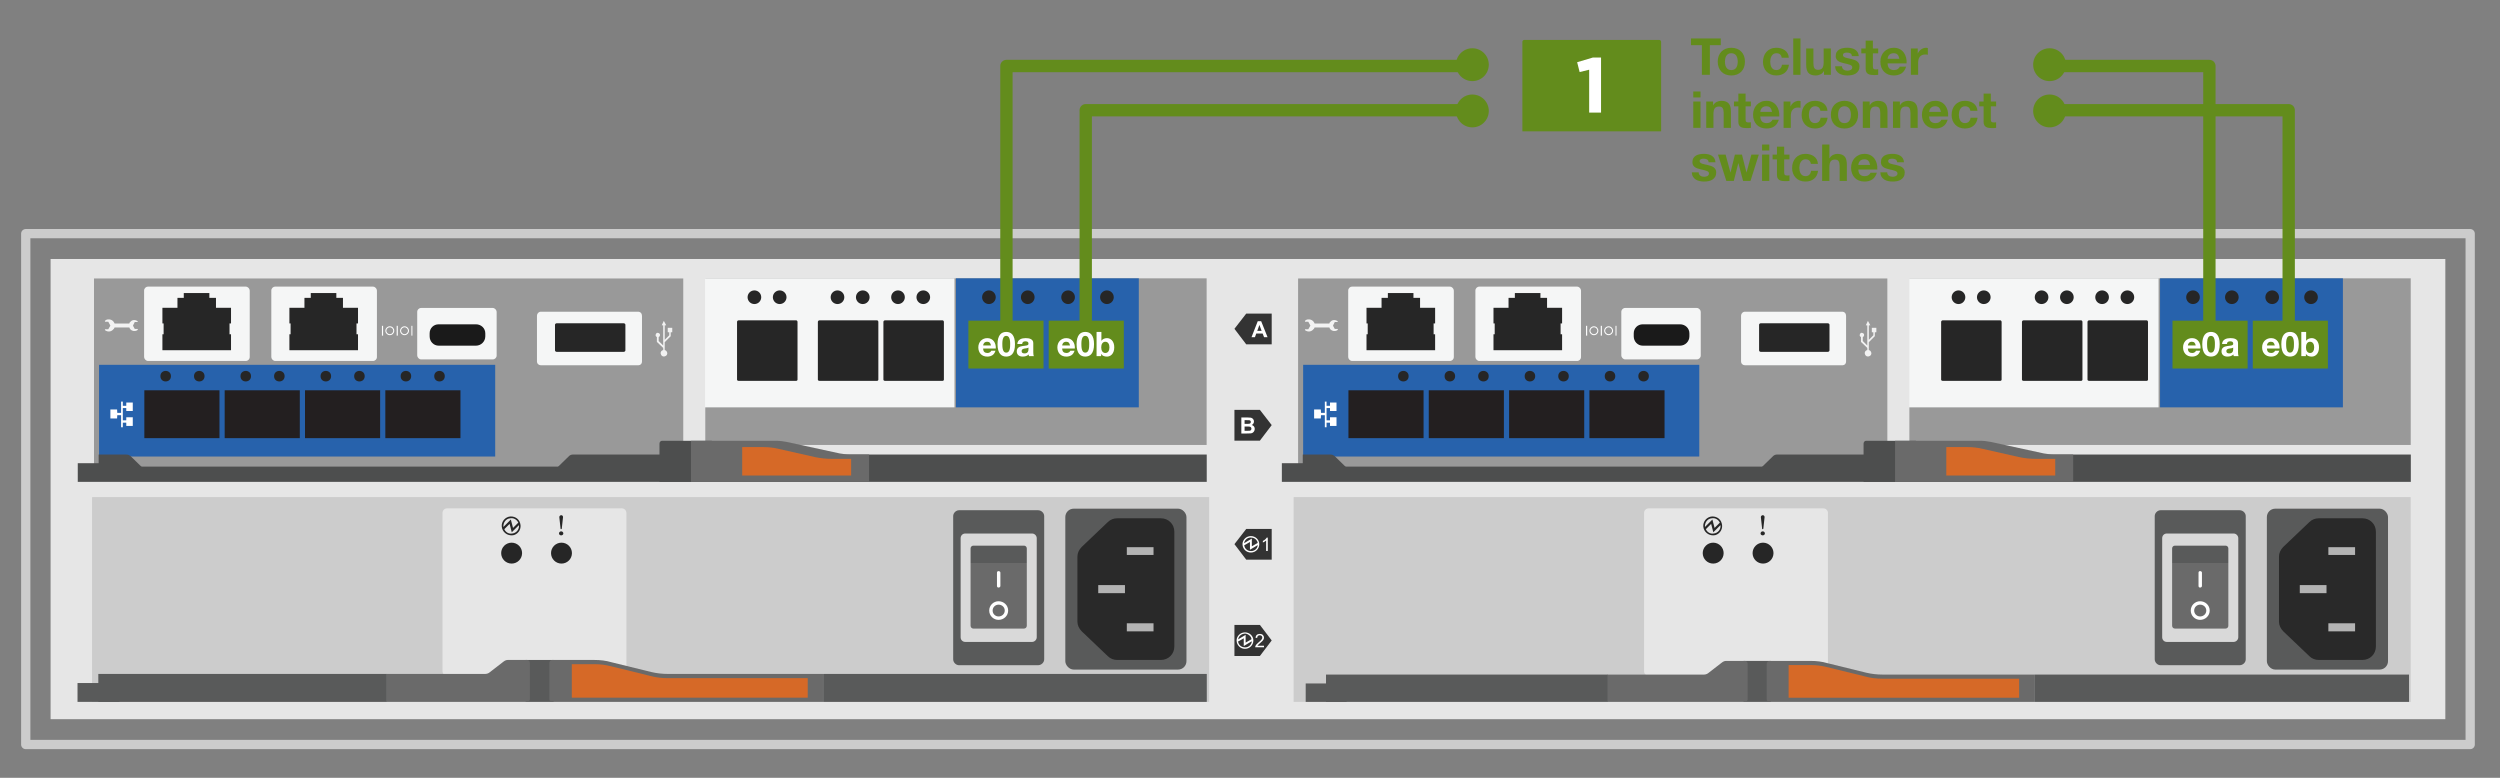 <?xml version="1.0" encoding="UTF-8"?><svg id="a" xmlns="http://www.w3.org/2000/svg" width="5.625in" height="1.75in" viewBox="0 0 405 126"><rect x="0" y="0" width="405" height="126" fill="#808080" stroke="none"/><rect x="4.171" y="37.853" width="396" height="82.759" fill="none" stroke="#ccc" stroke-linecap="round" stroke-linejoin="round" stroke-width="1.5"/><rect x="8.196" y="41.957" width="387.949" height="74.551" fill="#e6e6e6" stroke-width="0"/><rect x="14.915" y="80.532" width="180.967" height="33.173" fill="#ccc" stroke-width="0"/><path d="M72.441,109.477h28.281c.403,0,.755-.302.755-.755v-25.614c0-.453-.352-.755-.755-.755h-28.281c-.403,0-.755.302-.755.755v25.614c0,.453.352.755.755.755" fill="#e6e6e6" fill-rule="evenodd" stroke-width="0"/><path d="M91.211,83.763c0-.201-.151-.302-.302-.302s-.302.151-.302.302l.201,1.862c0,.101.05.101.101.101s.101-.05.101-.101l.201-1.862M91.261,86.43c0-.201-.151-.352-.352-.352s-.352.151-.352.352c0,.151.151.302.352.302s.352-.151.352-.302Z" fill="#262626" fill-rule="evenodd" stroke-width="0"/><path d="M84.266,84.77c-.201-.805-1.057-1.258-1.862-1.057-.855.252-1.308,1.107-1.057,1.912.252.805,1.107,1.258,1.912,1.057.805-.252,1.258-1.107,1.006-1.912M84.065,85.071c.101.654-.403,1.308-1.107,1.359-.503.101-1.057-.201-1.258-.705l.855-.855.352,1.359,1.157-1.157ZM81.549,85.373c-.05-.704.403-1.359,1.107-1.409.554-.101,1.057.201,1.308.705l-.855.855-.352-1.359-1.208,1.208Z" fill="#262626" fill-rule="evenodd" stroke-width="0"/><circle cx="82.884" cy="89.606" r="1.694" fill="#262626" stroke-width="0"/><circle cx="90.961" cy="89.606" r="1.694" fill="#262626" stroke-width="0"/><path d="M155.371,107.766h12.782c.554,0,1.006-.453,1.006-.956v-23.198c0-.503-.453-.956-1.006-.956h-12.782c-.503,0-.956.453-.956.956v23.198c0,.503.453.956.956.956Z" fill="#595a5a" stroke-width="0"/><path d="M156.377,103.992h10.819c.403,0,.755-.352.755-.755v-16.053c0-.403-.352-.755-.755-.755h-10.819c-.453,0-.755.352-.755.755v16.053c0,.403.302.755.755.755Z" fill="#d9d9d9" stroke-width="0"/><path d="M166.341,91.211v-2.365c0-.252-.201-.453-.453-.453h-8.202c-.252,0-.453.201-.453.453v2.365h9.108Z" fill="#595a5a" stroke-width="0"/><path d="M166.341,91.211h-9.108v10.165c0,.252.201.453.453.453h8.202c.252,0,.453-.201.453-.453v-10.165Z" fill="#6a6a6a" stroke-width="0"/><path d="M161.761,95.186c.151,0,.302-.101.302-.252v-2.164c0-.151-.151-.252-.302-.252s-.252.101-.252.252v2.164c0,.151.101.252.252.252M162.768,98.91c0-.554-.453-.956-1.006-.956-.503,0-.956.403-.956.956s.453.956.956.956c.554,0,1.006-.403,1.006-.956ZM163.321,98.91c0-.855-.705-1.51-1.56-1.51-.805,0-1.51.654-1.51,1.51s.705,1.51,1.51,1.51c.855,0,1.56-.654,1.56-1.51Z" fill="#fff" fill-rule="evenodd" stroke-width="0"/><rect x="172.581" y="82.404" width="19.625" height="26.067" rx="1.359" ry="1.359" fill="#595a5a" stroke-width="0"/><path d="M174.543,90.154v10.568c0,.554.252,1.107.704,1.56l4.227,4.026c.403.403.956.604,1.51.604h7.095c1.208,0,2.164-.956,2.164-2.164v-18.619c0-1.208-.956-2.164-2.164-2.164h-7.095c-.554,0-1.107.201-1.51.604l-4.227,4.026c-.453.453-.704,1.006-.704,1.56Z" fill="#292929" stroke-width="0"/><path d="M182.544,102.281h4.328v-1.308h-4.328v1.308ZM177.915,96.092h4.328v-1.308h-4.328v1.308ZM182.544,89.902h4.328v-1.258h-4.328v1.258Z" fill="#b3b3b3" fill-rule="evenodd" stroke-width="0"/><rect x="133.35" y="109.177" width="62.149" height="4.527" fill="#595a5a" stroke-width="0"/><rect x="85.156" y="106.913" width="4.527" height="6.791" fill="#595a5a" stroke-width="0"/><rect x="15.927" y="109.177" width="46.75" height="4.527" fill="#595a5a" stroke-width="0"/><path d="M108.214,109.177c-.948,0-1.843-.105-2.738-.316l-6.423-1.579c-.895-.263-1.79-.368-2.738-.368h-6.844c-.263,0-.474.211-.474.474v5.896c0,.211.211.421.474.421h43.853v-4.527h-25.112Z" fill="#6a6a6a" stroke-width="0"/><path d="M92.631,113.02h38.22v-3.159h-22.637c-1,0-1.948-.105-2.895-.368l-6.423-1.579c-.842-.211-1.685-.316-2.58-.316h-3.685v5.422" fill="#d66927" fill-rule="evenodd" stroke-width="0"/><path d="M78.575,109.177h-15.951v4.527h22.795c.211,0,.421-.211.421-.421v-5.896c0-.263-.211-.474-.421-.474h-3.159c-.263,0-.474.105-.684.263l-2.316,1.79c-.211.158-.474.211-.684.211Z" fill="#6a6a6a" stroke-width="0"/><rect x="12.558" y="110.651" width="6.791" height="3.053" fill="#595a5a" stroke-width="0"/><rect x="209.566" y="80.532" width="180.967" height="33.173" fill="#ccc" stroke-width="0"/><path d="M267.092,109.477h28.281c.403,0,.755-.302.755-.755v-25.614c0-.453-.352-.755-.755-.755h-28.281c-.403,0-.755.302-.755.755v25.614c0,.453.352.755.755.755" fill="#e6e6e6" fill-rule="evenodd" stroke-width="0"/><path d="M285.862,83.763c0-.201-.151-.302-.302-.302s-.302.151-.302.302l.201,1.862c0,.101.05.101.101.101s.101-.05.101-.101l.201-1.862M285.912,86.43c0-.201-.151-.352-.352-.352s-.352.151-.352.352c0,.151.151.302.352.302s.352-.151.352-.302Z" fill="#262626" fill-rule="evenodd" stroke-width="0"/><path d="M278.917,84.77c-.201-.805-1.057-1.258-1.862-1.057-.855.252-1.308,1.107-1.057,1.912.252.805,1.107,1.258,1.912,1.057.805-.252,1.258-1.107,1.006-1.912M278.716,85.071c.101.654-.403,1.308-1.107,1.359-.503.101-1.057-.201-1.258-.705l.855-.855.352,1.359,1.157-1.157ZM276.2,85.373c-.05-.704.403-1.359,1.107-1.409.554-.101,1.057.201,1.308.705l-.855.855-.352-1.359-1.208,1.208Z" fill="#262626" fill-rule="evenodd" stroke-width="0"/><circle cx="277.535" cy="89.606" r="1.694" fill="#262626" stroke-width="0"/><circle cx="285.612" cy="89.606" r="1.694" fill="#262626" stroke-width="0"/><path d="M350.022,107.766h12.782c.554,0,1.006-.453,1.006-.956v-23.198c0-.503-.453-.956-1.006-.956h-12.782c-.503,0-.956.453-.956.956v23.198c0,.503.453.956.956.956Z" fill="#595a5a" stroke-width="0"/><path d="M351.028,103.992h10.819c.403,0,.755-.352.755-.755v-16.053c0-.403-.352-.755-.755-.755h-10.819c-.453,0-.755.352-.755.755v16.053c0,.403.302.755.755.755Z" fill="#d9d9d9" stroke-width="0"/><path d="M360.992,91.211v-2.365c0-.252-.201-.453-.453-.453h-8.202c-.252,0-.453.201-.453.453v2.365h9.108Z" fill="#595a5a" stroke-width="0"/><path d="M360.992,91.211h-9.108v10.165c0,.252.201.453.453.453h8.202c.252,0,.453-.201.453-.453v-10.165Z" fill="#6a6a6a" stroke-width="0"/><path d="M356.413,95.186c.151,0,.302-.101.302-.252v-2.164c0-.151-.151-.252-.302-.252s-.252.101-.252.252v2.164c0,.151.101.252.252.252M357.419,98.91c0-.554-.453-.956-1.006-.956-.503,0-.956.403-.956.956s.453.956.956.956c.554,0,1.006-.403,1.006-.956ZM357.972,98.91c0-.855-.705-1.51-1.56-1.51-.805,0-1.51.654-1.51,1.51s.705,1.51,1.51,1.51c.855,0,1.56-.654,1.56-1.51Z" fill="#fff" fill-rule="evenodd" stroke-width="0"/><rect x="367.232" y="82.404" width="19.625" height="26.067" rx="1.359" ry="1.359" fill="#595a5a" stroke-width="0"/><path d="M369.194,90.154v10.568c0,.554.252,1.107.704,1.56l4.227,4.026c.403.403.956.604,1.51.604h7.095c1.208,0,2.164-.956,2.164-2.164v-18.619c0-1.208-.956-2.164-2.164-2.164h-7.095c-.554,0-1.107.201-1.51.604l-4.227,4.026c-.453.453-.704,1.006-.704,1.56Z" fill="#292929" stroke-width="0"/><path d="M377.195,102.281h4.328v-1.308h-4.328v1.308ZM372.566,96.092h4.328v-1.308h-4.328v1.308ZM377.195,89.902h4.328v-1.258h-4.328v1.258Z" fill="#b3b3b3" fill-rule="evenodd" stroke-width="0"/><rect x="329.541" y="109.281" width="60.722" height="4.424" fill="#595a5a" stroke-width="0"/><rect x="282.452" y="107.069" width="4.424" height="6.635" fill="#595a5a" stroke-width="0"/><rect x="214.814" y="109.281" width="45.677" height="4.424" fill="#595a5a" stroke-width="0"/><path d="M304.981,109.281c-.926,0-1.8-.103-2.675-.309l-6.275-1.543c-.874-.257-1.749-.36-2.675-.36h-6.687c-.257,0-.463.206-.463.463v5.761c0,.206.206.411.463.411h42.846v-4.424h-24.535Z" fill="#6a6a6a" stroke-width="0"/><path d="M289.756,113.036h37.343v-3.086h-22.118c-.977,0-1.903-.103-2.829-.36l-6.275-1.543c-.823-.206-1.646-.309-2.52-.309h-3.601v5.298" fill="#d66927" fill-rule="evenodd" stroke-width="0"/><path d="M276.023,109.281h-15.585v4.424h22.272c.206,0,.412-.206.412-.411v-5.761c0-.257-.206-.463-.412-.463h-3.086c-.257,0-.463.103-.669.257l-2.263,1.749c-.206.154-.463.206-.669.206Z" fill="#6a6a6a" stroke-width="0"/><rect x="211.522" y="110.721" width="6.635" height="2.983" fill="#595a5a" stroke-width="0"/><path d="M201.89,90.669h4.126v-4.982h-4.126l-1.912,2.466,1.912,2.516ZM204.104,106.269l1.912-2.516-1.912-2.516h-4.126v5.032h4.126Z" fill="#333" fill-rule="evenodd" stroke-width="0"/><path d="M203.047,103.753c0-.705-.604-1.308-1.359-1.308s-1.359.604-1.359,1.308c0,.755.604,1.359,1.359,1.359s1.359-.604,1.359-1.359M202.796,103.954c-.101.604-.654,1.006-1.258.906-.503-.05-.855-.403-.956-.855l-.05-.05.956-.554v1.258l1.258-.755.05.05ZM200.582,103.602c.05-.604.654-1.006,1.258-.956.453.101.855.453.906.906l-.956.554v-1.258l-1.258.755h.05ZM204.003,88.153c0-.705-.604-1.308-1.359-1.308s-1.359.604-1.359,1.308c0,.755.604,1.359,1.359,1.359s1.359-.604,1.359-1.359ZM203.752,88.354c-.05.604-.654,1.006-1.258.906-.453-.05-.855-.403-.906-.855l-.05-.05.956-.554v1.258l1.258-.755v.05ZM201.538,88.002c.101-.604.654-1.006,1.258-.906.503.05.855.403.956.855l-.956.554v-1.258l-1.258.755Z" fill="#fff" fill-rule="evenodd" stroke-width="0"/><path d="M205.38,89.257h-.266v-1.689c-.063.061-.147.122-.251.183s-.196.106-.279.137v-.256c.148-.07.278-.154.39-.254.11-.099.189-.195.235-.288h.171v2.168Z" fill="#fff" stroke-width="0"/><path d="M204.768,104.606v.255h-1.427c-.003-.063.008-.125.03-.185.036-.097.095-.192.175-.287.08-.094.195-.203.347-.327.234-.192.394-.345.476-.457.083-.112.124-.219.124-.318,0-.105-.037-.194-.112-.267s-.174-.108-.294-.108c-.128,0-.23.039-.307.115s-.115.183-.116.318l-.272-.028c.019-.203.089-.358.211-.465.121-.106.285-.159.49-.159.207,0,.371.057.492.172.12.115.181.258.181.428,0,.086-.018.171-.053.255-.035.083-.094.171-.176.264-.082.092-.219.219-.409.38-.159.133-.262.224-.307.271s-.082.096-.111.144h1.059Z" fill="#fff" stroke-width="0"/><rect x="14.915" y="44.886" width="180.967" height="33.173" fill="#e6e6e6" stroke-width="0"/><polyline points="201.89 55.783 206.016 55.783 206.016 50.802 201.89 50.802 199.978 53.267 201.89 55.783" fill="#333" fill-rule="evenodd" stroke-width="0"/><polygon points="204.104 71.383 206.016 68.867 204.104 66.401 199.978 66.401 199.978 71.383 204.104 71.383" fill="#333" fill-rule="evenodd" stroke-width="0"/><path d="M205.346,54.625h-.569l-.227-.589h-1.036l-.214.589h-.555l1.01-2.592h.553l1.038,2.592ZM204.382,53.599l-.357-.962-.35.962h.707Z" fill="#fff" stroke-width="0"/><path d="M201.099,67.634h1.035c.205,0,.358.009.459.026.101.017.19.053.271.106.079.055.146.127.198.217.054.09.08.191.08.303,0,.122-.033.233-.099.334-.064.102-.153.178-.266.229.158.046.279.124.364.235.085.11.127.24.127.391,0,.117-.027.232-.082.344s-.13.2-.225.267-.212.107-.351.123c-.087.01-.298.016-.631.018h-.882v-2.592ZM201.622,68.066v.6h.343c.204,0,.331-.003.381-.009.089-.011.159-.042.211-.093.051-.052.077-.119.077-.203,0-.08-.022-.145-.066-.195-.044-.05-.11-.08-.197-.091-.052-.006-.201-.009-.447-.009h-.301ZM201.622,69.096v.693h.484c.188,0,.309-.006.359-.016.077-.015.141-.049.189-.104s.073-.128.073-.221c0-.077-.019-.144-.057-.197-.037-.055-.092-.094-.163-.119-.071-.024-.226-.037-.464-.037h-.423Z" fill="#fff" stroke-width="0"/><rect x="209.566" y="44.886" width="180.967" height="33.173" fill="#e6e6e6" stroke-width="0"/><rect x="114.257" y="45.09" width="81.218" height="26.993" fill="#999" stroke-width="0"/><rect x="154.866" y="45.09" width="29.621" height="20.902" fill="#2762ac" stroke-width="0"/><rect x="114.212" y="45.09" width="40.415" height="20.902" fill="#f5f6f6" stroke-width="0"/><rect x="15.228" y="45.113" width="95.46" height="30.579" fill="#999" stroke-width="0"/><path d="M87.623,59.174h15.745c.39,0,.634-.244.634-.634v-7.361c0-.39-.244-.682-.634-.682h-15.745c-.341,0-.634.292-.634.682v7.361c0,.39.292.634.634.634Z" fill="#f5f6f6" fill-rule="evenodd" stroke-width="0"/><rect x="67.589" y="49.889" width="12.869" height="8.336" rx=".634" ry=".634" fill="#f5f6f6" stroke-width="0"/><rect x="23.345" y="46.434" width="17.11" height="12.041" rx=".634" ry=".634" fill="#f5f6f6" stroke-width="0"/><rect x="43.952" y="46.434" width="17.11" height="12.041" rx=".634" ry=".634" fill="#f5f6f6" stroke-width="0"/><rect x="16.046" y="59.1" width="64.176" height="14.858" fill="#2762ac" stroke-width="0"/><rect x="23.187" y="63.029" width="12.566" height="8.149" fill="#231f20" stroke="#2762ac" stroke-miterlimit="10" stroke-width=".393"/><rect x="36.2" y="63.029" width="12.566" height="8.149" fill="#231f20" stroke="#2762ac" stroke-miterlimit="10" stroke-width=".393"/><rect x="49.213" y="63.029" width="12.566" height="8.149" fill="#231f20" stroke="#2762ac" stroke-miterlimit="10" stroke-width=".393"/><rect x="62.226" y="63.029" width="12.566" height="8.149" fill="#231f20" stroke="#2762ac" stroke-miterlimit="10" stroke-width=".393"/><circle cx="26.84" cy="60.94" r=".854" fill="#262626" stroke-width="0"/><circle cx="32.282" cy="60.94" r=".854" fill="#262626" stroke-width="0"/><circle cx="39.812" cy="60.94" r=".854" fill="#262626" stroke-width="0"/><circle cx="45.254" cy="60.94" r=".854" fill="#262626" stroke-width="0"/><circle cx="52.785" cy="60.94" r=".854" fill="#262626" stroke-width="0"/><circle cx="58.227" cy="60.94" r=".854" fill="#262626" stroke-width="0"/><circle cx="65.757" cy="60.94" r=".854" fill="#262626" stroke-width="0"/><circle cx="71.2" cy="60.94" r=".854" fill="#262626" stroke-width="0"/><polygon points="26.311 54.152 26.311 56.735 37.425 56.735 37.425 54.152 37.182 54.152 37.182 52.397 37.425 52.397 37.425 49.862 34.988 49.862 34.988 48.253 33.916 48.253 33.916 47.473 29.772 47.473 29.772 48.253 28.748 48.253 28.748 49.862 26.311 49.862 26.311 52.397 26.506 52.397 26.506 54.152 26.311 54.152" fill="#262626" stroke-width="0"/><polygon points="46.883 54.152 46.883 56.735 57.997 56.735 57.997 54.152 57.753 54.152 57.753 52.397 57.997 52.397 57.997 49.862 55.56 49.862 55.56 48.253 54.487 48.253 54.487 47.473 50.344 47.473 50.344 48.253 49.32 48.253 49.32 49.862 46.883 49.862 46.883 52.397 47.077 52.397 47.077 54.152 46.883 54.152" fill="#262626" stroke-width="0"/><path d="M71.063,55.998h6.045c.829,0,1.511-.682,1.511-1.511v-.487c0-.829-.682-1.462-1.511-1.462h-6.045c-.829,0-1.462.634-1.462,1.462v.487c0,.829.634,1.511,1.462,1.511Z" fill="#1a1a1a" fill-rule="evenodd" stroke-width="0"/><path d="M101.023,52.369h-10.822c-.146,0-.292.098-.292.244v4.144c0,.146.146.244.292.244h10.822c.146,0,.292-.097.292-.244v-4.144c0-.146-.146-.244-.292-.244Z" fill="#262626" stroke-width="0"/><polygon points="18.998 67.26 19.618 67.26 19.618 69.213 19.897 69.213 19.897 68.469 20.456 68.469 20.456 68.996 21.51 68.996 21.51 67.601 20.456 67.601 20.456 68.097 19.897 68.097 19.897 66.112 20.456 66.112 20.456 66.577 21.51 66.577 21.51 65.213 20.456 65.213 20.456 65.74 19.897 65.74 19.897 65.058 19.618 65.058 19.618 66.888 18.998 66.888 18.967 66.329 17.882 66.329 17.882 67.787 18.967 67.787 18.998 67.26" fill="#fff" fill-rule="evenodd" stroke-width="0"/><path d="M107.439,52.709v3.266l-.731-.731v-.634c.195-.097.244-.292.195-.487-.098-.146-.292-.244-.487-.195-.146.097-.244.292-.195.487.049.098.146.146.195.195v.78l1.024.975v.341c-.292.049-.487.341-.39.634.049.292.341.487.634.39.292-.049.487-.341.39-.634-.049-.195-.195-.341-.39-.39v-1.267l.975-.975v-.634h.244v-.731h-.731v.731h.244v.487l-.731.731v-2.34h.244l-.39-.731-.341.731h.244Z" fill="#f2f2f2" fill-rule="evenodd" stroke-width="0"/><path d="M20.952,52.411h-2.389c-.195-.536-.731-.78-1.267-.634-.097.049-.195.097-.292.195v.146h.536l.341.634-.341.585h-.536v.146c.439.341,1.024.292,1.365-.146.097-.049.146-.195.195-.292h2.389c.146.487.682.682,1.121.536.097-.049.195-.097.244-.146v-.146h-.487l-.292-.536.292-.585h.487v-.097c-.39-.341-.926-.292-1.219.097-.097.049-.146.146-.146.244Z" fill="#f2f2f2" fill-rule="evenodd" stroke-width="0"/><path d="M119.644,61.696h9.36c.097,0,.195-.097.195-.195v-9.36c0-.097-.097-.244-.195-.244h-9.36c-.146,0-.244.146-.244.244v9.36c0,.097.098.195.244.195" fill="#262626" fill-rule="evenodd" stroke-width="0"/><path d="M132.739,61.696h9.36c.097,0,.195-.097.195-.195v-9.36c0-.097-.097-.244-.195-.244h-9.36c-.146,0-.244.146-.244.244v9.36c0,.097.098.195.244.195" fill="#262626" fill-rule="evenodd" stroke-width="0"/><path d="M143.357,61.696h9.36c.097,0,.195-.097.195-.195v-9.36c0-.097-.097-.244-.195-.244h-9.36c-.146,0-.244.146-.244.244v9.36c0,.097.098.195.244.195" fill="#262626" fill-rule="evenodd" stroke-width="0"/><rect x="156.682" y="51.749" width="12.566" height="8.149" fill="#638c1c" stroke="#2762ac" stroke-miterlimit="10" stroke-width=".393"/><rect x="169.689" y="51.749" width="12.566" height="8.149" fill="#638c1c" stroke="#2762ac" stroke-miterlimit="10" stroke-width=".393"/><circle cx="122.213" cy="48.151" r="1.106" fill="#262626" stroke-width="0"/><circle cx="126.309" cy="48.151" r="1.106" fill="#262626" stroke-width="0"/><circle cx="135.673" cy="48.151" r="1.106" fill="#262626" stroke-width="0"/><circle cx="139.77" cy="48.151" r="1.106" fill="#262626" stroke-width="0"/><circle cx="145.476" cy="48.151" r="1.106" fill="#262626" stroke-width="0"/><circle cx="149.573" cy="48.151" r="1.106" fill="#262626" stroke-width="0"/><circle cx="160.205" cy="48.151" r="1.106" fill="#262626" stroke-width="0"/><circle cx="166.496" cy="48.151" r="1.106" fill="#262626" stroke-width="0"/><circle cx="173.031" cy="48.151" r="1.106" fill="#262626" stroke-width="0"/><circle cx="179.322" cy="48.151" r="1.106" fill="#262626" stroke-width="0"/><path d="M106.835,71.871v3.722H19.847v1.349h86.988v1.117h88.657v-4.42h-80.168v-2.233h-8.06c-.238,0-.429.186-.429.465Z" fill="#4d4e4e" stroke-width="0"/><path d="M111.938,73.639h-19.172c-.191,0-.429.093-.572.233l-2.671,2.605c-.191.14-.382.233-.62.233H24.378c-.191,0-.429-.093-.572-.233l-2.671-2.605c-.191-.14-.382-.233-.62-.233h-4.531v1.396h-3.386v3.024h99.34v-4.42Z" fill="#4d4e4e" stroke-width="0"/><path d="M125.768,71.406h-13.83v6.653h28.853v-4.42h-3.052c-.572,0-1.145-.093-1.717-.186l-8.584-1.861c-.525-.093-1.097-.186-1.669-.186Z" fill="#6a6a6a" stroke-width="0"/><path d="M137.882,74.337h-3.1c-.906,0-1.812-.093-2.718-.279l-5.961-1.349c-.763-.186-1.574-.279-2.385-.279h-3.481v4.606h17.646v-2.698" fill="#d66927" fill-rule="evenodd" stroke-width="0"/><rect x="66.648" y="52.783" width=".159" height="1.591" fill="#fff" stroke-width="0"/><path d="M66.171,53.579c0,.345-.292.637-.637.637s-.637-.292-.637-.637.292-.637.637-.637.637.292.637.637Z" fill="none" stroke="#fff" stroke-miterlimit="10" stroke-width=".168"/><rect x="64.261" y="52.783" width=".186" height="1.591" fill="#fff" stroke-width="0"/><path d="M63.784,53.579c0,.345-.265.637-.637.637-.345,0-.637-.292-.637-.637s.292-.637.637-.637c.371,0,.637.292.637.637Z" fill="none" stroke="#fff" stroke-miterlimit="10" stroke-width=".168"/><rect x="61.874" y="52.783" width=".186" height="1.591" fill="#fff" stroke-width="0"/><rect x="309.32" y="45.09" width="81.218" height="26.993" fill="#999" stroke-width="0"/><rect x="349.929" y="45.09" width="29.621" height="20.902" fill="#2762ac" stroke-width="0"/><rect x="309.275" y="45.09" width="40.415" height="20.902" fill="#f5f6f6" stroke-width="0"/><rect x="210.291" y="45.113" width="95.46" height="30.579" fill="#999" stroke-width="0"/><path d="M282.686,59.174h15.745c.39,0,.634-.244.634-.634v-7.361c0-.39-.244-.682-.634-.682h-15.745c-.341,0-.634.292-.634.682v7.361c0,.39.292.634.634.634Z" fill="#f5f6f6" fill-rule="evenodd" stroke-width="0"/><rect x="262.652" y="49.889" width="12.869" height="8.336" rx=".634" ry=".634" fill="#f5f6f6" stroke-width="0"/><rect x="218.409" y="46.434" width="17.11" height="12.041" rx=".634" ry=".634" fill="#f5f6f6" stroke-width="0"/><rect x="239.015" y="46.434" width="17.11" height="12.041" rx=".634" ry=".634" fill="#f5f6f6" stroke-width="0"/><rect x="211.109" y="59.1" width="64.176" height="14.858" fill="#2762ac" stroke-width="0"/><rect x="218.25" y="63.029" width="12.566" height="8.149" fill="#231f20" stroke="#2762ac" stroke-miterlimit="10" stroke-width=".393"/><rect x="231.263" y="63.029" width="12.566" height="8.149" fill="#231f20" stroke="#2762ac" stroke-miterlimit="10" stroke-width=".393"/><rect x="244.276" y="63.029" width="12.566" height="8.149" fill="#231f20" stroke="#2762ac" stroke-miterlimit="10" stroke-width=".393"/><rect x="257.289" y="63.029" width="12.566" height="8.149" fill="#231f20" stroke="#2762ac" stroke-miterlimit="10" stroke-width=".393"/><circle cx="227.345" cy="60.94" r=".854" fill="#262626" stroke-width="0"/><circle cx="234.876" cy="60.94" r=".854" fill="#262626" stroke-width="0"/><circle cx="240.318" cy="60.94" r=".854" fill="#262626" stroke-width="0"/><circle cx="247.848" cy="60.94" r=".854" fill="#262626" stroke-width="0"/><circle cx="253.29" cy="60.94" r=".854" fill="#262626" stroke-width="0"/><circle cx="260.821" cy="60.94" r=".854" fill="#262626" stroke-width="0"/><circle cx="266.263" cy="60.94" r=".854" fill="#262626" stroke-width="0"/><polygon points="221.374 54.152 221.374 56.735 232.489 56.735 232.489 54.152 232.245 54.152 232.245 52.397 232.489 52.397 232.489 49.862 230.051 49.862 230.051 48.253 228.979 48.253 228.979 47.473 224.835 47.473 224.835 48.253 223.812 48.253 223.812 49.862 221.374 49.862 221.374 52.397 221.569 52.397 221.569 54.152 221.374 54.152" fill="#262626" stroke-width="0"/><polygon points="241.946 54.152 241.946 56.735 253.06 56.735 253.06 54.152 252.816 54.152 252.816 52.397 253.06 52.397 253.06 49.862 250.623 49.862 250.623 48.253 249.55 48.253 249.55 47.473 245.407 47.473 245.407 48.253 244.383 48.253 244.383 49.862 241.946 49.862 241.946 52.397 242.141 52.397 242.141 54.152 241.946 54.152" fill="#262626" stroke-width="0"/><path d="M266.127,55.998h6.045c.829,0,1.511-.682,1.511-1.511v-.487c0-.829-.682-1.462-1.511-1.462h-6.045c-.829,0-1.462.634-1.462,1.462v.487c0,.829.634,1.511,1.462,1.511Z" fill="#1a1a1a" fill-rule="evenodd" stroke-width="0"/><path d="M296.086,52.369h-10.822c-.146,0-.292.098-.292.244v4.144c0,.146.146.244.292.244h10.822c.146,0,.292-.097.292-.244v-4.144c0-.146-.146-.244-.292-.244Z" fill="#262626" stroke-width="0"/><path d="M302.503,52.709v3.266l-.731-.731v-.634c.195-.097.244-.292.195-.487-.098-.146-.292-.244-.487-.195-.146.097-.244.292-.195.487.049.098.146.146.195.195v.78l1.024.975v.341c-.292.049-.487.341-.39.634.049.292.341.487.634.39.292-.049.487-.341.39-.634-.049-.195-.195-.341-.39-.39v-1.267l.975-.975v-.634h.244v-.731h-.731v.731h.244v.487l-.731.731v-2.34h.244l-.39-.731-.341.731h.244Z" fill="#f2f2f2" fill-rule="evenodd" stroke-width="0"/><path d="M314.707,61.696h9.36c.097,0,.195-.097.195-.195v-9.36c0-.097-.097-.244-.195-.244h-9.36c-.146,0-.244.146-.244.244v9.36c0,.097.098.195.244.195" fill="#262626" fill-rule="evenodd" stroke-width="0"/><path d="M327.802,61.696h9.36c.097,0,.195-.097.195-.195v-9.36c0-.097-.097-.244-.195-.244h-9.36c-.146,0-.244.146-.244.244v9.36c0,.097.098.195.244.195" fill="#262626" fill-rule="evenodd" stroke-width="0"/><path d="M338.42,61.696h9.36c.097,0,.195-.097.195-.195v-9.36c0-.097-.097-.244-.195-.244h-9.36c-.146,0-.244.146-.244.244v9.36c0,.097.098.195.244.195" fill="#262626" fill-rule="evenodd" stroke-width="0"/><rect x="351.746" y="51.749" width="12.566" height="8.149" fill="#638c1c" stroke="#2762ac" stroke-miterlimit="10" stroke-width=".393"/><rect x="364.752" y="51.749" width="12.566" height="8.149" fill="#638c1c" stroke="#2762ac" stroke-miterlimit="10" stroke-width=".393"/><circle cx="317.276" cy="48.151" r="1.106" fill="#262626" stroke-width="0"/><circle cx="321.373" cy="48.151" r="1.106" fill="#262626" stroke-width="0"/><circle cx="330.736" cy="48.151" r="1.106" fill="#262626" stroke-width="0"/><circle cx="334.833" cy="48.151" r="1.106" fill="#262626" stroke-width="0"/><circle cx="340.539" cy="48.151" r="1.106" fill="#262626" stroke-width="0"/><circle cx="344.636" cy="48.151" r="1.106" fill="#262626" stroke-width="0"/><circle cx="355.268" cy="48.151" r="1.106" fill="#262626" stroke-width="0"/><circle cx="361.559" cy="48.151" r="1.106" fill="#262626" stroke-width="0"/><circle cx="368.094" cy="48.151" r="1.106" fill="#262626" stroke-width="0"/><circle cx="374.386" cy="48.151" r="1.106" fill="#262626" stroke-width="0"/><path d="M301.898,71.871v3.722h-86.988v1.349h86.988v1.117h88.657v-4.42h-80.168v-2.233h-8.06c-.238,0-.429.186-.429.465Z" fill="#4d4e4e" stroke-width="0"/><path d="M307.001,73.639h-19.172c-.191,0-.429.093-.572.233l-2.671,2.605c-.191.14-.382.233-.62.233h-64.525c-.191,0-.429-.093-.572-.233l-2.671-2.605c-.191-.14-.382-.233-.62-.233h-4.531v1.396h-3.386v3.024h99.34v-4.42Z" fill="#4d4e4e" stroke-width="0"/><path d="M320.831,71.406h-13.83v6.653h28.853v-4.42h-3.052c-.572,0-1.145-.093-1.717-.186l-8.584-1.861c-.525-.093-1.097-.186-1.669-.186Z" fill="#6a6a6a" stroke-width="0"/><path d="M332.945,74.337h-3.1c-.906,0-1.812-.093-2.718-.279l-5.961-1.349c-.763-.186-1.574-.279-2.385-.279h-3.481v4.606h17.646v-2.698" fill="#d66927" fill-rule="evenodd" stroke-width="0"/><rect x="261.712" y="52.783" width=".159" height="1.591" fill="#fff" stroke-width="0"/><path d="M261.234,53.579c0,.345-.292.637-.637.637s-.637-.292-.637-.637.292-.637.637-.637.637.292.637.637Z" fill="none" stroke="#fff" stroke-miterlimit="10" stroke-width=".168"/><rect x="259.324" y="52.783" width=".186" height="1.591" fill="#fff" stroke-width="0"/><path d="M258.847,53.579c0,.345-.265.637-.637.637-.345,0-.637-.292-.637-.637s.292-.637.637-.637c.371,0,.637.292.637.637Z" fill="none" stroke="#fff" stroke-miterlimit="10" stroke-width=".168"/><rect x="256.937" y="52.783" width=".186" height="1.591" fill="#fff" stroke-width="0"/><path d="M215.355,52.411h-2.389c-.195-.536-.731-.78-1.267-.634-.097.049-.195.097-.292.195v.146h.536l.341.634-.341.585h-.536v.146c.439.341,1.024.292,1.365-.146.097-.049.146-.195.195-.292h2.389c.146.487.682.682,1.121.536.097-.049.195-.097.244-.146v-.146h-.487l-.292-.536.292-.585h.487v-.097c-.39-.341-.926-.292-1.219.097-.097.049-.146.146-.146.244Z" fill="#f2f2f2" fill-rule="evenodd" stroke-width="0"/><polygon points="214.002 67.26 214.623 67.26 214.623 69.213 214.902 69.213 214.902 68.469 215.46 68.469 215.46 68.996 216.514 68.996 216.514 67.601 215.46 67.601 215.46 68.097 214.902 68.097 214.902 66.112 215.46 66.112 215.46 66.577 216.514 66.577 216.514 65.213 215.46 65.213 215.46 65.74 214.902 65.74 214.902 65.058 214.623 65.058 214.623 66.888 214.002 66.888 213.971 66.329 212.886 66.329 212.886 67.787 213.971 67.787 214.002 67.26" fill="#fff" fill-rule="evenodd" stroke-width="0"/><polyline points="357.921 56.051 357.921 10.692 332.893 10.692" fill="none" stroke="#638c1c" stroke-linecap="round" stroke-linejoin="round" stroke-width="2"/><polyline points="163.042 56.051 163.042 10.692 237.094 10.692" fill="none" stroke="#638c1c" stroke-linecap="round" stroke-linejoin="round" stroke-width="2"/><circle cx="238.524" cy="10.48" r="2.661" fill="#638c1c" stroke-width="0"/><circle cx="238.524" cy="17.973" r="2.661" fill="#638c1c" stroke-width="0"/><circle cx="332.032" cy="10.48" r="2.661" fill="#638c1c" stroke-width="0"/><circle cx="332.032" cy="17.973" r="2.661" fill="#638c1c" stroke-width="0"/><polyline points="370.768 56.051 370.768 17.857 332.032 17.857" fill="none" stroke="#638c1c" stroke-linecap="round" stroke-linejoin="round" stroke-width="2"/><polyline points="175.888 56.051 175.888 17.857 238.524 17.857" fill="none" stroke="#638c1c" stroke-linecap="round" stroke-linejoin="round" stroke-width="2"/><path d="M246.623,21.279h22.478V6.775c0-.176-.145-.311-.324-.311h-21.832c-.178,0-.321.135-.321.311v14.503Z" fill="#638c1c" stroke-width="0"/><path d="M257.445,11.294l-1.544.38-.404-1.594,2.542-.759h1.329v8.918h-1.923v-6.945Z" fill="#fff" stroke-width="0"/><path d="M159.46,57.014c.117.113.286.17.506.17.158,0,.294-.039.407-.118s.184-.162.209-.25h.688c-.11.341-.278.585-.506.731s-.502.22-.825.22c-.224,0-.425-.035-.604-.107-.18-.071-.332-.173-.457-.305-.124-.132-.221-.29-.288-.474-.068-.183-.103-.385-.103-.604,0-.213.035-.411.104-.594.07-.184.169-.342.297-.476.129-.134.282-.239.46-.316s.375-.116.591-.116c.242,0,.453.047.633.141s.327.219.442.377c.116.157.199.337.25.539.052.201.07.412.056.632h-2.052c.011.254.075.437.192.551ZM160.343,55.518c-.094-.103-.235-.154-.426-.154-.125,0-.229.021-.312.063-.082.042-.148.095-.197.156-.05.062-.085.129-.104.198-.021.069-.032.132-.036.188h1.271c-.037-.198-.102-.349-.195-.451Z" fill="#fff" stroke-width="0"/><path d="M161.713,54.811c.075-.255.177-.459.305-.613.129-.154.278-.264.448-.33.171-.065.352-.099.542-.099.194,0,.377.033.547.099.171.066.321.176.451.33.131.154.233.358.309.613s.112.569.112.943c0,.385-.037.707-.112.965-.075.259-.178.465-.309.619-.13.154-.28.264-.451.33-.17.065-.353.099-.547.099-.19,0-.371-.033-.542-.099-.17-.066-.319-.176-.448-.33-.128-.154-.229-.36-.305-.619-.075-.258-.113-.58-.113-.965,0-.374.038-.688.113-.943ZM162.392,56.153c.008.156.03.307.069.451.038.145.1.269.184.371.085.103.206.154.363.154.161,0,.285-.052.371-.154s.148-.227.188-.371c.038-.145.062-.295.068-.451.008-.155.011-.288.011-.398,0-.066,0-.146-.002-.239-.002-.094-.01-.189-.022-.289-.013-.099-.031-.197-.055-.294-.024-.098-.06-.185-.107-.262-.048-.076-.108-.139-.182-.187s-.163-.071-.27-.071-.195.023-.267.071-.13.11-.176.187c-.046.077-.082.164-.107.262-.025.097-.044.195-.055.294-.012.1-.018.195-.02.289s-.003.173-.003.239c0,.11.004.243.011.398Z" fill="#fff" stroke-width="0"/><path d="M164.806,55.727c.012-.184.058-.336.138-.457.081-.121.184-.218.309-.291.124-.073.265-.126.42-.157.156-.031.312-.047.471-.047.143,0,.288.011.435.03.146.021.28.06.401.118.121.06.22.141.297.245s.115.243.115.415v1.479c0,.129.008.252.022.369s.04.205.077.264h-.792c-.015-.044-.027-.089-.036-.135s-.016-.093-.02-.141c-.124.129-.271.219-.439.27-.169.052-.341.077-.518.077-.135,0-.262-.017-.379-.049-.117-.033-.22-.085-.309-.154-.088-.069-.156-.158-.206-.265-.049-.105-.074-.232-.074-.379,0-.161.028-.294.086-.398.057-.104.13-.188.22-.251.09-.062.192-.108.308-.14s.232-.057.35-.074c.117-.019.232-.033.347-.044.113-.012.214-.028.302-.05.089-.022.158-.054.209-.097.052-.042.075-.104.072-.184,0-.085-.014-.151-.042-.201-.027-.05-.063-.088-.109-.115s-.1-.046-.16-.055c-.061-.01-.125-.015-.195-.015-.153,0-.274.033-.362.1-.088.065-.14.176-.154.33h-.781ZM166.611,56.304c-.033.029-.074.053-.124.069-.05.016-.103.029-.159.041-.058.011-.117.02-.179.027-.062.007-.125.017-.188.027-.059.011-.116.025-.173.044-.058.019-.106.043-.148.074-.043.031-.076.07-.103.118-.025.048-.038.108-.038.182,0,.069.013.129.038.176.026.048.061.086.104.113s.096.047.154.058.119.017.182.017c.154,0,.273-.025.357-.077s.146-.112.188-.185c.04-.071.064-.144.074-.217.009-.073.014-.132.014-.176v-.292Z" fill="#fff" stroke-width="0"/><path d="M172.266,57.014c.117.113.286.17.506.17.158,0,.294-.039.407-.118s.184-.162.209-.25h.688c-.11.341-.278.585-.506.731s-.502.22-.825.22c-.224,0-.425-.035-.604-.107-.18-.071-.332-.173-.457-.305-.124-.132-.221-.29-.288-.474-.068-.183-.103-.385-.103-.604,0-.213.035-.411.104-.594.07-.184.169-.342.297-.476.129-.134.282-.239.46-.316s.375-.116.591-.116c.242,0,.453.047.633.141s.327.219.442.377c.116.157.199.337.25.539.052.201.07.412.056.632h-2.052c.011.254.075.437.192.551ZM173.149,55.518c-.094-.103-.235-.154-.426-.154-.125,0-.229.021-.312.063-.082.042-.148.095-.197.156-.05.062-.085.129-.104.198-.021.069-.032.132-.036.188h1.271c-.037-.198-.102-.349-.195-.451Z" fill="#fff" stroke-width="0"/><path d="M174.519,54.811c.075-.255.177-.459.305-.613.129-.154.278-.264.448-.33.171-.065.352-.099.542-.099.194,0,.377.033.547.099.171.066.321.176.451.33.131.154.233.358.309.613s.112.569.112.943c0,.385-.037.707-.112.965-.075.259-.178.465-.309.619-.13.154-.28.264-.451.33-.17.065-.353.099-.547.099-.19,0-.371-.033-.542-.099-.17-.066-.319-.176-.448-.33-.128-.154-.229-.36-.305-.619-.075-.258-.113-.58-.113-.965,0-.374.038-.688.113-.943ZM175.198,56.153c.008.156.03.307.069.451.038.145.1.269.184.371.085.103.206.154.363.154.161,0,.285-.052.371-.154s.148-.227.188-.371c.038-.145.062-.295.068-.451.008-.155.011-.288.011-.398,0-.066,0-.146-.002-.239-.002-.094-.01-.189-.022-.289-.013-.099-.031-.197-.055-.294-.024-.098-.06-.185-.107-.262-.048-.076-.108-.139-.182-.187s-.163-.071-.27-.071-.195.023-.267.071-.13.11-.176.187c-.046.077-.082.164-.107.262-.025.097-.044.195-.055.294-.012.1-.018.195-.02.289s-.003.173-.003.239c0,.11.004.243.011.398Z" fill="#fff" stroke-width="0"/><path d="M178.426,53.769v1.43h.011c.096-.146.225-.254.388-.321.163-.068.333-.103.509-.103.144,0,.284.03.424.089.139.059.265.148.377.269.111.121.202.276.271.465.07.189.104.414.104.674s-.034.485-.104.674c-.069.189-.16.344-.271.465-.112.121-.238.211-.377.27-.14.059-.28.088-.424.088-.209,0-.396-.033-.561-.099-.165-.066-.29-.178-.374-.336h-.012v.363h-.742v-3.927h.781ZM179.691,55.93c-.025-.11-.065-.207-.121-.291-.055-.085-.123-.151-.206-.201-.082-.05-.183-.074-.3-.074-.113,0-.213.024-.297.074s-.154.116-.209.201c-.055.084-.096.181-.121.291s-.038.226-.038.347c0,.117.013.23.038.341s.066.207.121.292c.055.084.125.151.209.2.084.05.184.074.297.074.117,0,.218-.024.3-.074.083-.049.151-.116.206-.2.056-.085.096-.182.121-.292s.039-.224.039-.341c0-.121-.014-.236-.039-.347Z" fill="#fff" stroke-width="0"/><path d="M354.628,57.014c.117.113.286.17.506.17.158,0,.294-.039.407-.118s.184-.162.209-.25h.688c-.11.341-.278.585-.506.731s-.502.22-.825.22c-.224,0-.425-.035-.604-.107-.18-.071-.332-.173-.457-.305-.124-.132-.221-.29-.288-.474-.068-.183-.103-.385-.103-.604,0-.213.035-.411.104-.594.07-.184.169-.342.297-.476.129-.134.282-.239.46-.316s.375-.116.591-.116c.242,0,.453.047.633.141s.327.219.442.377c.116.157.199.337.25.539.052.201.07.412.056.632h-2.052c.011.254.075.437.192.551ZM355.511,55.518c-.094-.103-.235-.154-.426-.154-.125,0-.229.021-.312.063-.082.042-.148.095-.197.156-.05.062-.085.129-.104.198-.021.069-.032.132-.036.188h1.271c-.037-.198-.102-.349-.195-.451Z" fill="#fff" stroke-width="0"/><path d="M356.881,54.811c.075-.255.177-.459.305-.613.129-.154.278-.264.448-.33.171-.065.352-.099.542-.099.194,0,.377.033.547.099.171.066.321.176.451.33.131.154.233.358.309.613s.112.569.112.943c0,.385-.037.707-.112.965-.075.259-.178.465-.309.619-.13.154-.28.264-.451.33-.17.065-.353.099-.547.099-.19,0-.371-.033-.542-.099-.17-.066-.319-.176-.448-.33-.128-.154-.229-.36-.305-.619-.075-.258-.113-.58-.113-.965,0-.374.038-.688.113-.943ZM357.56,56.153c.008.156.03.307.069.451.038.145.1.269.184.371.085.103.206.154.363.154.161,0,.285-.052.371-.154s.148-.227.188-.371c.038-.145.062-.295.068-.451.008-.155.011-.288.011-.398,0-.066,0-.146-.002-.239-.002-.094-.01-.189-.022-.289-.013-.099-.031-.197-.055-.294-.024-.098-.06-.185-.107-.262-.048-.076-.108-.139-.182-.187s-.163-.071-.27-.071-.195.023-.267.071-.13.11-.176.187c-.046.077-.082.164-.107.262-.025.097-.044.195-.055.294-.012.1-.018.195-.02.289s-.003.173-.003.239c0,.11.004.243.011.398Z" fill="#fff" stroke-width="0"/><path d="M359.974,55.727c.012-.184.058-.336.138-.457.081-.121.184-.218.309-.291.124-.073.265-.126.42-.157.156-.031.312-.047.471-.047.143,0,.288.011.435.03.146.021.28.06.401.118.121.06.22.141.297.245s.115.243.115.415v1.479c0,.129.008.252.022.369s.04.205.077.264h-.792c-.015-.044-.027-.089-.036-.135s-.016-.093-.02-.141c-.124.129-.271.219-.439.27-.169.052-.341.077-.518.077-.135,0-.262-.017-.379-.049-.117-.033-.22-.085-.309-.154-.088-.069-.156-.158-.206-.265-.049-.105-.074-.232-.074-.379,0-.161.028-.294.086-.398.057-.104.13-.188.22-.251.09-.062.192-.108.308-.14s.232-.057.35-.074c.117-.019.232-.033.347-.044.113-.012.214-.028.302-.05.089-.022.158-.054.209-.097.052-.042.075-.104.072-.184,0-.085-.014-.151-.042-.201-.027-.05-.063-.088-.109-.115s-.1-.046-.16-.055c-.061-.01-.125-.015-.195-.015-.153,0-.274.033-.362.1-.088.065-.14.176-.154.33h-.781ZM361.778,56.304c-.033.029-.074.053-.124.069-.05.016-.103.029-.159.041-.058.011-.117.02-.179.027-.062.007-.125.017-.188.027-.059.011-.116.025-.173.044-.058.019-.106.043-.148.074-.043.031-.076.07-.103.118-.025.048-.038.108-.038.182,0,.069.013.129.038.176.026.048.061.086.104.113s.096.047.154.058.119.017.182.017c.154,0,.273-.025.357-.077s.146-.112.188-.185c.04-.071.064-.144.074-.217.009-.073.014-.132.014-.176v-.292Z" fill="#fff" stroke-width="0"/><path d="M367.435,57.014c.117.113.286.17.506.17.158,0,.294-.039.407-.118s.184-.162.209-.25h.688c-.11.341-.278.585-.506.731s-.502.22-.825.22c-.224,0-.425-.035-.604-.107-.18-.071-.332-.173-.457-.305-.124-.132-.221-.29-.288-.474-.068-.183-.103-.385-.103-.604,0-.213.035-.411.104-.594.07-.184.169-.342.297-.476.129-.134.282-.239.46-.316s.375-.116.591-.116c.242,0,.453.047.633.141s.327.219.442.377c.116.157.199.337.25.539.052.201.07.412.056.632h-2.052c.011.254.075.437.192.551ZM368.317,55.518c-.094-.103-.235-.154-.426-.154-.125,0-.229.021-.312.063-.082.042-.148.095-.197.156-.05.062-.085.129-.104.198-.021.069-.032.132-.036.188h1.271c-.037-.198-.102-.349-.195-.451Z" fill="#fff" stroke-width="0"/><path d="M369.688,54.811c.075-.255.177-.459.305-.613.129-.154.278-.264.448-.33.171-.065.352-.099.542-.099.194,0,.377.033.547.099.171.066.321.176.451.33.131.154.233.358.309.613s.112.569.112.943c0,.385-.037.707-.112.965-.075.259-.178.465-.309.619-.13.154-.28.264-.451.33-.17.065-.353.099-.547.099-.19,0-.371-.033-.542-.099-.17-.066-.319-.176-.448-.33-.128-.154-.229-.36-.305-.619-.075-.258-.113-.58-.113-.965,0-.374.038-.688.113-.943ZM370.366,56.153c.008.156.03.307.069.451.038.145.1.269.184.371.085.103.206.154.363.154.161,0,.285-.052.371-.154s.148-.227.188-.371c.038-.145.062-.295.068-.451.008-.155.011-.288.011-.398,0-.066,0-.146-.002-.239-.002-.094-.01-.189-.022-.289-.013-.099-.031-.197-.055-.294-.024-.098-.06-.185-.107-.262-.048-.076-.108-.139-.182-.187s-.163-.071-.27-.071-.195.023-.267.071-.13.11-.176.187c-.046.077-.082.164-.107.262-.025.097-.044.195-.055.294-.012.1-.018.195-.02.289s-.003.173-.003.239c0,.11.004.243.011.398Z" fill="#fff" stroke-width="0"/><path d="M373.595,53.769v1.43h.011c.096-.146.225-.254.388-.321.163-.068.333-.103.509-.103.144,0,.284.03.424.089.139.059.265.148.377.269.111.121.202.276.271.465.07.189.104.414.104.674s-.034.485-.104.674c-.069.189-.16.344-.271.465-.112.121-.238.211-.377.27-.14.059-.28.088-.424.088-.209,0-.396-.033-.561-.099-.165-.066-.29-.178-.374-.336h-.012v.363h-.742v-3.927h.781ZM374.859,55.93c-.025-.11-.065-.207-.121-.291-.055-.085-.123-.151-.206-.201-.082-.05-.183-.074-.3-.074-.113,0-.213.024-.297.074s-.154.116-.209.201c-.055.084-.096.181-.121.291s-.038.226-.038.347c0,.117.013.23.038.341s.066.207.121.292c.055.084.125.151.209.2.084.05.184.074.297.074.117,0,.218-.024.3-.074.083-.049.151-.116.206-.2.056-.085.096-.182.121-.292s.039-.224.039-.341c0-.121-.014-.236-.039-.347Z" fill="#fff" stroke-width="0"/><path d="M273.939,7.317v-1.089h4.826v1.089h-1.766v4.801h-1.295v-4.801h-1.766Z" fill="#638c1c" stroke-width="0"/><path d="M278.428,9.062c.104-.278.253-.514.445-.709s.423-.347.692-.454c.27-.107.572-.161.908-.161s.639.054.911.161c.272.107.505.258.697.454s.341.432.445.709.157.587.157.928-.053.649-.157.924c-.104.275-.253.51-.445.706s-.425.345-.697.45c-.272.104-.576.157-.911.157s-.639-.053-.908-.157c-.27-.104-.5-.254-.692-.45s-.342-.43-.445-.706c-.105-.275-.157-.583-.157-.924s.052-.65.157-.928ZM279.491,10.489c.033.162.09.308.17.438.079.129.186.232.317.309.132.077.297.116.495.116s.364-.039.499-.116c.135-.077.242-.18.321-.309.08-.129.137-.275.169-.438.033-.162.05-.329.05-.499s-.017-.338-.05-.503c-.032-.165-.089-.311-.169-.437-.079-.126-.187-.229-.321-.31-.135-.08-.302-.12-.499-.12s-.363.04-.495.12c-.132.08-.238.183-.317.31-.08.126-.137.272-.17.437-.032.165-.049.333-.049.503s.017.337.049.499Z" fill="#638c1c" stroke-width="0"/><path d="M287.774,8.621c-.188,0-.344.042-.471.128-.126.085-.229.195-.309.33-.08.135-.137.283-.17.445-.032.163-.049.323-.049.483,0,.154.017.311.049.47.033.16.087.304.161.433s.175.235.301.317c.127.083.281.124.463.124.28,0,.496-.079.647-.235s.246-.367.284-.631h1.131c-.077.566-.298.998-.66,1.295-.363.297-.828.446-1.395.446-.319,0-.612-.054-.879-.161-.267-.107-.493-.257-.681-.45-.187-.192-.333-.422-.437-.688-.105-.267-.157-.56-.157-.879,0-.33.048-.637.145-.92.096-.283.237-.528.425-.734.187-.206.415-.367.685-.482s.577-.173.924-.173c.253,0,.496.033.73.099.233.066.442.167.627.301s.334.302.449.503c.116.201.182.439.198.714h-1.146c-.077-.49-.366-.734-.866-.734Z" fill="#638c1c" stroke-width="0"/><path d="M291.677,6.228v5.891h-1.172v-5.891h1.172Z" fill="#638c1c" stroke-width="0"/><path d="M295.488,12.119v-.594h-.024c-.148.248-.342.427-.578.537s-.479.165-.726.165c-.313,0-.571-.042-.771-.124-.201-.083-.359-.199-.475-.351s-.196-.335-.243-.553-.07-.458-.07-.722v-2.624h1.172v2.409c0,.352.055.615.165.788.109.173.305.26.586.26.318,0,.55-.095.692-.285.144-.189.215-.501.215-.936v-2.236h1.171v4.265h-1.113Z" fill="#638c1c" stroke-width="0"/><path d="M298.479,11.059c.052.091.119.165.202.223.082.058.177.101.284.128s.219.041.334.041c.083,0,.169-.009.26-.029.091-.019.174-.049.248-.091.074-.041.136-.096.186-.165.05-.069.074-.156.074-.26,0-.176-.117-.308-.351-.396-.234-.088-.56-.176-.978-.264-.171-.039-.337-.084-.499-.136s-.307-.121-.434-.207c-.126-.085-.229-.192-.305-.322-.077-.129-.116-.287-.116-.474,0-.275.054-.5.161-.677.107-.176.249-.314.425-.417.176-.102.374-.173.594-.214.221-.042.446-.062.677-.062s.455.022.673.066c.217.044.411.119.581.223.171.104.312.243.425.417.113.173.181.392.202.656h-1.113c-.017-.226-.102-.378-.256-.458-.154-.08-.336-.12-.545-.12-.065,0-.137.004-.214.013s-.147.026-.211.054c-.063.027-.116.067-.16.12-.045.052-.066.122-.066.21,0,.104.038.19.115.256s.178.12.302.161c.123.041.265.078.425.111.159.033.321.069.486.107.171.039.337.085.499.141.162.055.307.127.434.218.126.091.228.204.305.338s.116.301.116.499c0,.281-.057.516-.17.706-.112.189-.26.342-.441.458-.181.115-.389.196-.622.243-.234.047-.472.07-.714.07-.248,0-.489-.025-.727-.074-.236-.05-.446-.132-.631-.248-.185-.116-.335-.268-.453-.458-.119-.19-.184-.428-.194-.714h1.113c0,.127.026.235.079.326Z" fill="#638c1c" stroke-width="0"/><path d="M304.266,7.854v.784h-.857v2.112c0,.198.033.33.099.396.066.066.198.099.396.099.065,0,.129-.003.189-.008s.118-.014.173-.025v.908c-.099.017-.209.027-.329.033-.121.005-.239.008-.355.008-.182,0-.354-.012-.516-.037-.162-.024-.305-.073-.429-.144s-.222-.173-.293-.305c-.071-.132-.107-.306-.107-.52v-2.516h-.709v-.784h.709v-1.279h1.172v1.279h.857Z" fill="#638c1c" stroke-width="0"/><path d="M306.08,11.096c.176.17.43.256.76.256.236,0,.439-.059.61-.178.17-.118.274-.243.313-.375h1.031c-.165.511-.418.877-.76,1.097-.341.22-.753.33-1.237.33-.335,0-.638-.054-.907-.161-.27-.107-.498-.26-.685-.458-.188-.198-.332-.434-.434-.709-.102-.275-.152-.577-.152-.907,0-.319.052-.616.157-.891.104-.275.252-.513.445-.713.192-.201.422-.359.688-.475s.562-.173.887-.173c.363,0,.68.07.949.21s.49.329.664.565c.173.237.298.506.375.809.077.303.104.619.083.949h-3.077c.017.38.112.655.288.825ZM307.404,8.852c-.14-.154-.354-.231-.64-.231-.187,0-.342.032-.466.095-.124.063-.223.142-.297.235-.074.094-.127.192-.156.297-.031.104-.049.198-.054.281h1.905c-.055-.297-.152-.522-.293-.677Z" fill="#638c1c" stroke-width="0"/><path d="M310.676,7.854v.792h.017c.055-.132.129-.254.223-.367.093-.113.2-.209.321-.289.121-.08.25-.142.388-.186.138-.044.28-.066.429-.066.077,0,.163.014.256.042v1.089c-.055-.011-.121-.021-.197-.029-.077-.008-.151-.013-.223-.013-.215,0-.396.036-.545.107-.148.072-.269.169-.359.293-.09.124-.155.268-.193.433-.039.165-.058.344-.058.536v1.922h-1.172v-4.265h1.114Z" fill="#638c1c" stroke-width="0"/><path d="M274.311,15.787v-.965h1.172v.965h-1.172ZM275.482,16.447v4.265h-1.172v-4.265h1.172Z" fill="#638c1c" stroke-width="0"/><path d="M277.521,16.447v.594h.024c.148-.248.341-.427.577-.54s.479-.169.727-.169c.313,0,.57.043.771.128.2.085.358.204.474.355.116.151.197.335.244.553.046.217.069.458.069.722v2.624h-1.171v-2.409c0-.352-.056-.614-.165-.788-.11-.173-.306-.26-.586-.26-.319,0-.55.095-.693.284-.143.19-.214.502-.214.937v2.236h-1.172v-4.265h1.114Z" fill="#638c1c" stroke-width="0"/><path d="M283.641,16.447v.784h-.857v2.112c0,.198.033.33.099.396.066.066.198.099.396.099.065,0,.129-.003.189-.008s.118-.014.173-.025v.908c-.099.017-.209.027-.329.033-.121.005-.239.008-.355.008-.182,0-.354-.012-.516-.037-.162-.024-.305-.073-.429-.144s-.222-.173-.293-.305c-.071-.132-.107-.306-.107-.52v-2.516h-.709v-.784h.709v-1.279h1.172v1.279h.857Z" fill="#638c1c" stroke-width="0"/><path d="M285.456,19.689c.176.17.43.256.76.256.236,0,.439-.059.61-.178.17-.118.274-.243.313-.375h1.031c-.165.511-.418.877-.76,1.097-.341.22-.753.33-1.237.33-.335,0-.638-.054-.907-.161-.27-.107-.498-.26-.685-.458-.188-.198-.332-.434-.434-.709-.102-.275-.152-.577-.152-.907,0-.319.052-.616.157-.891.104-.275.252-.513.445-.713.192-.201.422-.359.688-.475s.562-.173.887-.173c.363,0,.68.07.949.21s.49.329.664.565c.173.237.298.506.375.809.077.303.104.619.083.949h-3.077c.017.38.112.655.288.825ZM286.78,17.445c-.14-.154-.354-.231-.64-.231-.187,0-.342.032-.466.095-.124.063-.223.142-.297.235-.074.094-.127.192-.156.297-.031.104-.049.198-.054.281h1.905c-.055-.297-.152-.522-.293-.677Z" fill="#638c1c" stroke-width="0"/><path d="M290.052,16.447v.792h.017c.055-.132.129-.254.223-.367.093-.113.2-.209.321-.289.121-.08.25-.142.388-.186.138-.044.28-.066.429-.066.077,0,.163.014.256.042v1.089c-.055-.011-.121-.021-.197-.029-.077-.008-.151-.013-.223-.013-.215,0-.396.036-.545.107-.148.072-.269.169-.359.293-.09.124-.155.268-.193.433-.039.165-.058.344-.058.536v1.922h-1.172v-4.265h1.114Z" fill="#638c1c" stroke-width="0"/><path d="M294.036,17.214c-.188,0-.344.042-.471.128-.126.085-.229.195-.309.33-.08.135-.137.283-.17.445-.032.163-.049.323-.049.483,0,.154.017.311.049.47.033.16.087.304.161.433s.175.235.301.317c.127.083.281.124.463.124.28,0,.496-.079.647-.235s.246-.367.284-.631h1.131c-.077.566-.298.998-.66,1.295-.363.297-.828.446-1.395.446-.319,0-.612-.054-.879-.161-.267-.107-.493-.257-.681-.45-.187-.192-.333-.422-.437-.688-.105-.267-.157-.56-.157-.879,0-.33.048-.637.145-.92.096-.283.237-.528.425-.734.187-.206.415-.367.685-.482s.577-.173.924-.173c.253,0,.496.033.73.099.233.066.442.167.627.301s.334.302.449.503c.116.201.182.439.198.714h-1.146c-.077-.49-.366-.734-.866-.734Z" fill="#638c1c" stroke-width="0"/><path d="M296.759,17.656c.104-.278.253-.514.445-.709s.423-.347.692-.454c.27-.107.572-.161.908-.161s.639.054.911.161c.272.107.505.258.697.454s.341.432.445.709.157.587.157.928-.053.649-.157.924c-.104.275-.253.51-.445.706s-.425.345-.697.45c-.272.104-.576.157-.911.157s-.639-.053-.908-.157c-.27-.104-.5-.254-.692-.45s-.342-.43-.445-.706c-.105-.275-.157-.583-.157-.924s.052-.65.157-.928ZM297.822,19.083c.033.162.09.308.17.438.079.129.186.232.317.309.132.077.297.116.495.116s.364-.039.499-.116c.135-.077.242-.18.321-.309.08-.129.137-.275.169-.438.033-.162.05-.329.05-.499s-.017-.338-.05-.503c-.032-.165-.089-.311-.169-.437-.079-.126-.187-.229-.321-.31-.135-.08-.302-.12-.499-.12s-.363.04-.495.12c-.132.08-.238.183-.317.31-.08.126-.137.272-.17.437-.032.165-.049.333-.049.503s.017.337.049.499Z" fill="#638c1c" stroke-width="0"/><path d="M302.889,16.447v.594h.024c.148-.248.341-.427.577-.54s.479-.169.727-.169c.313,0,.57.043.771.128.2.085.358.204.474.355.116.151.197.335.244.553.046.217.069.458.069.722v2.624h-1.171v-2.409c0-.352-.056-.614-.165-.788-.11-.173-.306-.26-.586-.26-.319,0-.55.095-.693.284-.143.19-.214.502-.214.937v2.236h-1.172v-4.265h1.114Z" fill="#638c1c" stroke-width="0"/><path d="M307.78,16.447v.594h.024c.148-.248.341-.427.577-.54s.479-.169.727-.169c.313,0,.57.043.771.128.2.085.358.204.474.355.116.151.197.335.244.553.046.217.069.458.069.722v2.624h-1.171v-2.409c0-.352-.056-.614-.165-.788-.11-.173-.306-.26-.586-.26-.319,0-.55.095-.693.284-.143.19-.214.502-.214.937v2.236h-1.172v-4.265h1.114Z" fill="#638c1c" stroke-width="0"/><path d="M312.812,19.689c.176.17.43.256.76.256.236,0,.439-.059.61-.178.17-.118.274-.243.313-.375h1.031c-.165.511-.418.877-.76,1.097-.341.22-.753.33-1.237.33-.335,0-.638-.054-.907-.161-.27-.107-.498-.26-.685-.458-.188-.198-.332-.434-.434-.709-.102-.275-.152-.577-.152-.907,0-.319.052-.616.157-.891.104-.275.252-.513.445-.713.192-.201.422-.359.688-.475s.562-.173.887-.173c.363,0,.68.07.949.21s.49.329.664.565c.173.237.298.506.375.809.077.303.104.619.083.949h-3.077c.017.38.112.655.288.825ZM314.137,17.445c-.14-.154-.354-.231-.64-.231-.187,0-.342.032-.466.095-.124.063-.223.142-.297.235-.074.094-.127.192-.156.297-.031.104-.049.198-.054.281h1.905c-.055-.297-.152-.522-.293-.677Z" fill="#638c1c" stroke-width="0"/><path d="M318.332,17.214c-.188,0-.344.042-.471.128-.126.085-.229.195-.309.33-.08.135-.137.283-.17.445-.032.163-.049.323-.049.483,0,.154.017.311.049.47.033.16.087.304.161.433s.175.235.301.317c.127.083.281.124.463.124.28,0,.496-.079.647-.235s.246-.367.284-.631h1.131c-.077.566-.298.998-.66,1.295-.363.297-.828.446-1.395.446-.319,0-.612-.054-.879-.161-.267-.107-.493-.257-.681-.45-.187-.192-.333-.422-.437-.688-.105-.267-.157-.56-.157-.879,0-.33.048-.637.145-.92.096-.283.237-.528.425-.734.187-.206.415-.367.685-.482s.577-.173.924-.173c.253,0,.496.033.73.099.233.066.442.167.627.301s.334.302.449.503c.116.201.182.439.198.714h-1.146c-.077-.49-.366-.734-.866-.734Z" fill="#638c1c" stroke-width="0"/><path d="M323.372,16.447v.784h-.857v2.112c0,.198.033.33.099.396.066.066.198.099.396.099.065,0,.129-.003.189-.008s.118-.014.173-.025v.908c-.099.017-.209.027-.329.033-.121.005-.239.008-.355.008-.182,0-.354-.012-.516-.037-.162-.024-.305-.073-.429-.144s-.222-.173-.293-.305c-.071-.132-.107-.306-.107-.52v-2.516h-.709v-.784h.709v-1.279h1.172v1.279h.857Z" fill="#638c1c" stroke-width="0"/><path d="M275.264,28.246c.052.091.119.165.202.223.082.058.177.101.284.128s.219.041.334.041c.083,0,.169-.009.26-.029.091-.019.174-.049.248-.091.074-.041.136-.096.186-.165.05-.069.074-.156.074-.26,0-.176-.117-.308-.351-.396-.234-.088-.56-.176-.978-.264-.171-.039-.337-.084-.499-.136s-.307-.121-.434-.207c-.126-.085-.229-.192-.305-.322-.077-.129-.116-.287-.116-.474,0-.275.054-.5.161-.677.107-.176.249-.314.425-.417.176-.102.374-.173.594-.214.221-.042.446-.062.677-.062s.455.022.673.066c.217.044.411.119.581.223.171.104.312.243.425.417.113.173.181.392.202.656h-1.113c-.017-.226-.102-.378-.256-.458-.154-.08-.336-.12-.545-.12-.065,0-.137.004-.214.013s-.147.026-.211.054c-.063.027-.116.067-.16.12-.045.052-.066.122-.066.21,0,.104.038.19.115.256s.178.12.302.161c.123.041.265.078.425.111.159.033.321.069.486.107.171.039.337.085.499.141.162.055.307.127.434.218.126.091.228.204.305.338s.116.301.116.499c0,.281-.057.516-.17.706-.112.189-.26.342-.441.458-.181.115-.389.196-.622.243-.234.047-.472.07-.714.07-.248,0-.489-.025-.727-.074-.236-.05-.446-.132-.631-.248-.185-.116-.335-.268-.453-.458-.119-.19-.184-.428-.194-.714h1.113c0,.127.026.235.079.326Z" fill="#638c1c" stroke-width="0"/><path d="M282.379,29.306l-.76-2.863h-.017l-.726,2.863h-1.213l-1.353-4.265h1.237l.783,2.896h.017l.71-2.896h1.139l.726,2.887h.017l.784-2.887h1.204l-1.345,4.265h-1.204Z" fill="#638c1c" stroke-width="0"/><path d="M285.456,24.381v-.965h1.172v.965h-1.172ZM286.628,25.041v4.265h-1.172v-4.265h1.172Z" fill="#638c1c" stroke-width="0"/><path d="M289.895,25.041v.784h-.857v2.112c0,.198.033.33.099.396.066.066.198.099.396.099.065,0,.129-.003.189-.008s.118-.014.173-.025v.908c-.099.017-.209.027-.329.033-.121.005-.239.008-.355.008-.182,0-.354-.012-.516-.037-.162-.024-.305-.073-.429-.144s-.222-.173-.293-.305c-.071-.132-.107-.306-.107-.52v-2.516h-.709v-.784h.709v-1.279h1.172v1.279h.857Z" fill="#638c1c" stroke-width="0"/><path d="M292.493,25.808c-.188,0-.344.042-.471.128-.126.085-.229.195-.309.33-.08.135-.137.283-.17.445-.032.163-.049.323-.049.483,0,.154.017.311.049.47.033.16.087.304.161.433s.175.235.301.317c.127.083.281.124.463.124.28,0,.496-.079.647-.235s.246-.367.284-.631h1.131c-.077.566-.298.998-.66,1.295-.363.297-.828.446-1.395.446-.319,0-.612-.054-.879-.161-.267-.107-.493-.257-.681-.45-.187-.192-.333-.422-.437-.688-.105-.267-.157-.56-.157-.879,0-.33.048-.637.145-.92.096-.283.237-.528.425-.734.187-.206.415-.367.685-.482s.577-.173.924-.173c.253,0,.496.033.73.099.233.066.442.167.627.301s.334.302.449.503c.116.201.182.439.198.714h-1.146c-.077-.49-.366-.734-.866-.734Z" fill="#638c1c" stroke-width="0"/><path d="M296.362,23.416v2.219h.024c.148-.248.339-.427.569-.54.231-.113.456-.169.677-.169.313,0,.57.043.771.128.2.085.358.204.474.355.116.151.197.335.244.553.046.217.069.458.069.722v2.624h-1.171v-2.409c0-.352-.056-.614-.165-.788-.11-.173-.306-.26-.586-.26-.319,0-.55.095-.693.284-.143.19-.214.502-.214.937v2.236h-1.172v-5.891h1.172Z" fill="#638c1c" stroke-width="0"/><path d="M301.337,28.283c.176.17.43.256.76.256.236,0,.439-.059.61-.178.17-.118.274-.243.313-.375h1.031c-.165.511-.418.877-.76,1.097-.341.22-.753.33-1.237.33-.335,0-.638-.054-.907-.161-.27-.107-.498-.26-.685-.458-.188-.198-.332-.434-.434-.709-.102-.275-.152-.577-.152-.907,0-.319.052-.616.157-.891.104-.275.252-.513.445-.713.192-.201.422-.359.688-.475s.562-.173.887-.173c.363,0,.68.07.949.21s.49.329.664.565c.173.237.298.506.375.809.077.303.104.619.083.949h-3.077c.017.38.112.655.288.825ZM302.661,26.039c-.14-.154-.354-.231-.64-.231-.187,0-.342.032-.466.095-.124.063-.223.142-.297.235-.074.094-.127.192-.156.297-.031.104-.049.198-.054.281h1.905c-.055-.297-.152-.522-.293-.677Z" fill="#638c1c" stroke-width="0"/><path d="M305.805,28.246c.052.091.119.165.202.223.082.058.177.101.284.128s.219.041.334.041c.083,0,.169-.009.26-.029.091-.019.174-.049.248-.091.074-.041.136-.096.186-.165.05-.069.074-.156.074-.26,0-.176-.117-.308-.351-.396-.234-.088-.56-.176-.978-.264-.171-.039-.337-.084-.499-.136s-.307-.121-.434-.207c-.126-.085-.229-.192-.305-.322-.077-.129-.116-.287-.116-.474,0-.275.054-.5.161-.677.107-.176.249-.314.425-.417.176-.102.374-.173.594-.214.221-.042.446-.062.677-.062s.455.022.673.066c.217.044.411.119.581.223.171.104.312.243.425.417.113.173.181.392.202.656h-1.113c-.017-.226-.102-.378-.256-.458-.154-.08-.336-.12-.545-.12-.065,0-.137.004-.214.013s-.147.026-.211.054c-.063.027-.116.067-.16.12-.045.052-.066.122-.066.21,0,.104.038.19.115.256s.178.12.302.161c.123.041.265.078.425.111.159.033.321.069.486.107.171.039.337.085.499.141.162.055.307.127.434.218.126.091.228.204.305.338s.116.301.116.499c0,.281-.057.516-.17.706-.112.189-.26.342-.441.458-.181.115-.389.196-.622.243-.234.047-.472.07-.714.07-.248,0-.489-.025-.727-.074-.236-.05-.446-.132-.631-.248-.185-.116-.335-.268-.453-.458-.119-.19-.184-.428-.194-.714h1.113c0,.127.026.235.079.326Z" fill="#638c1c" stroke-width="0"/></svg>